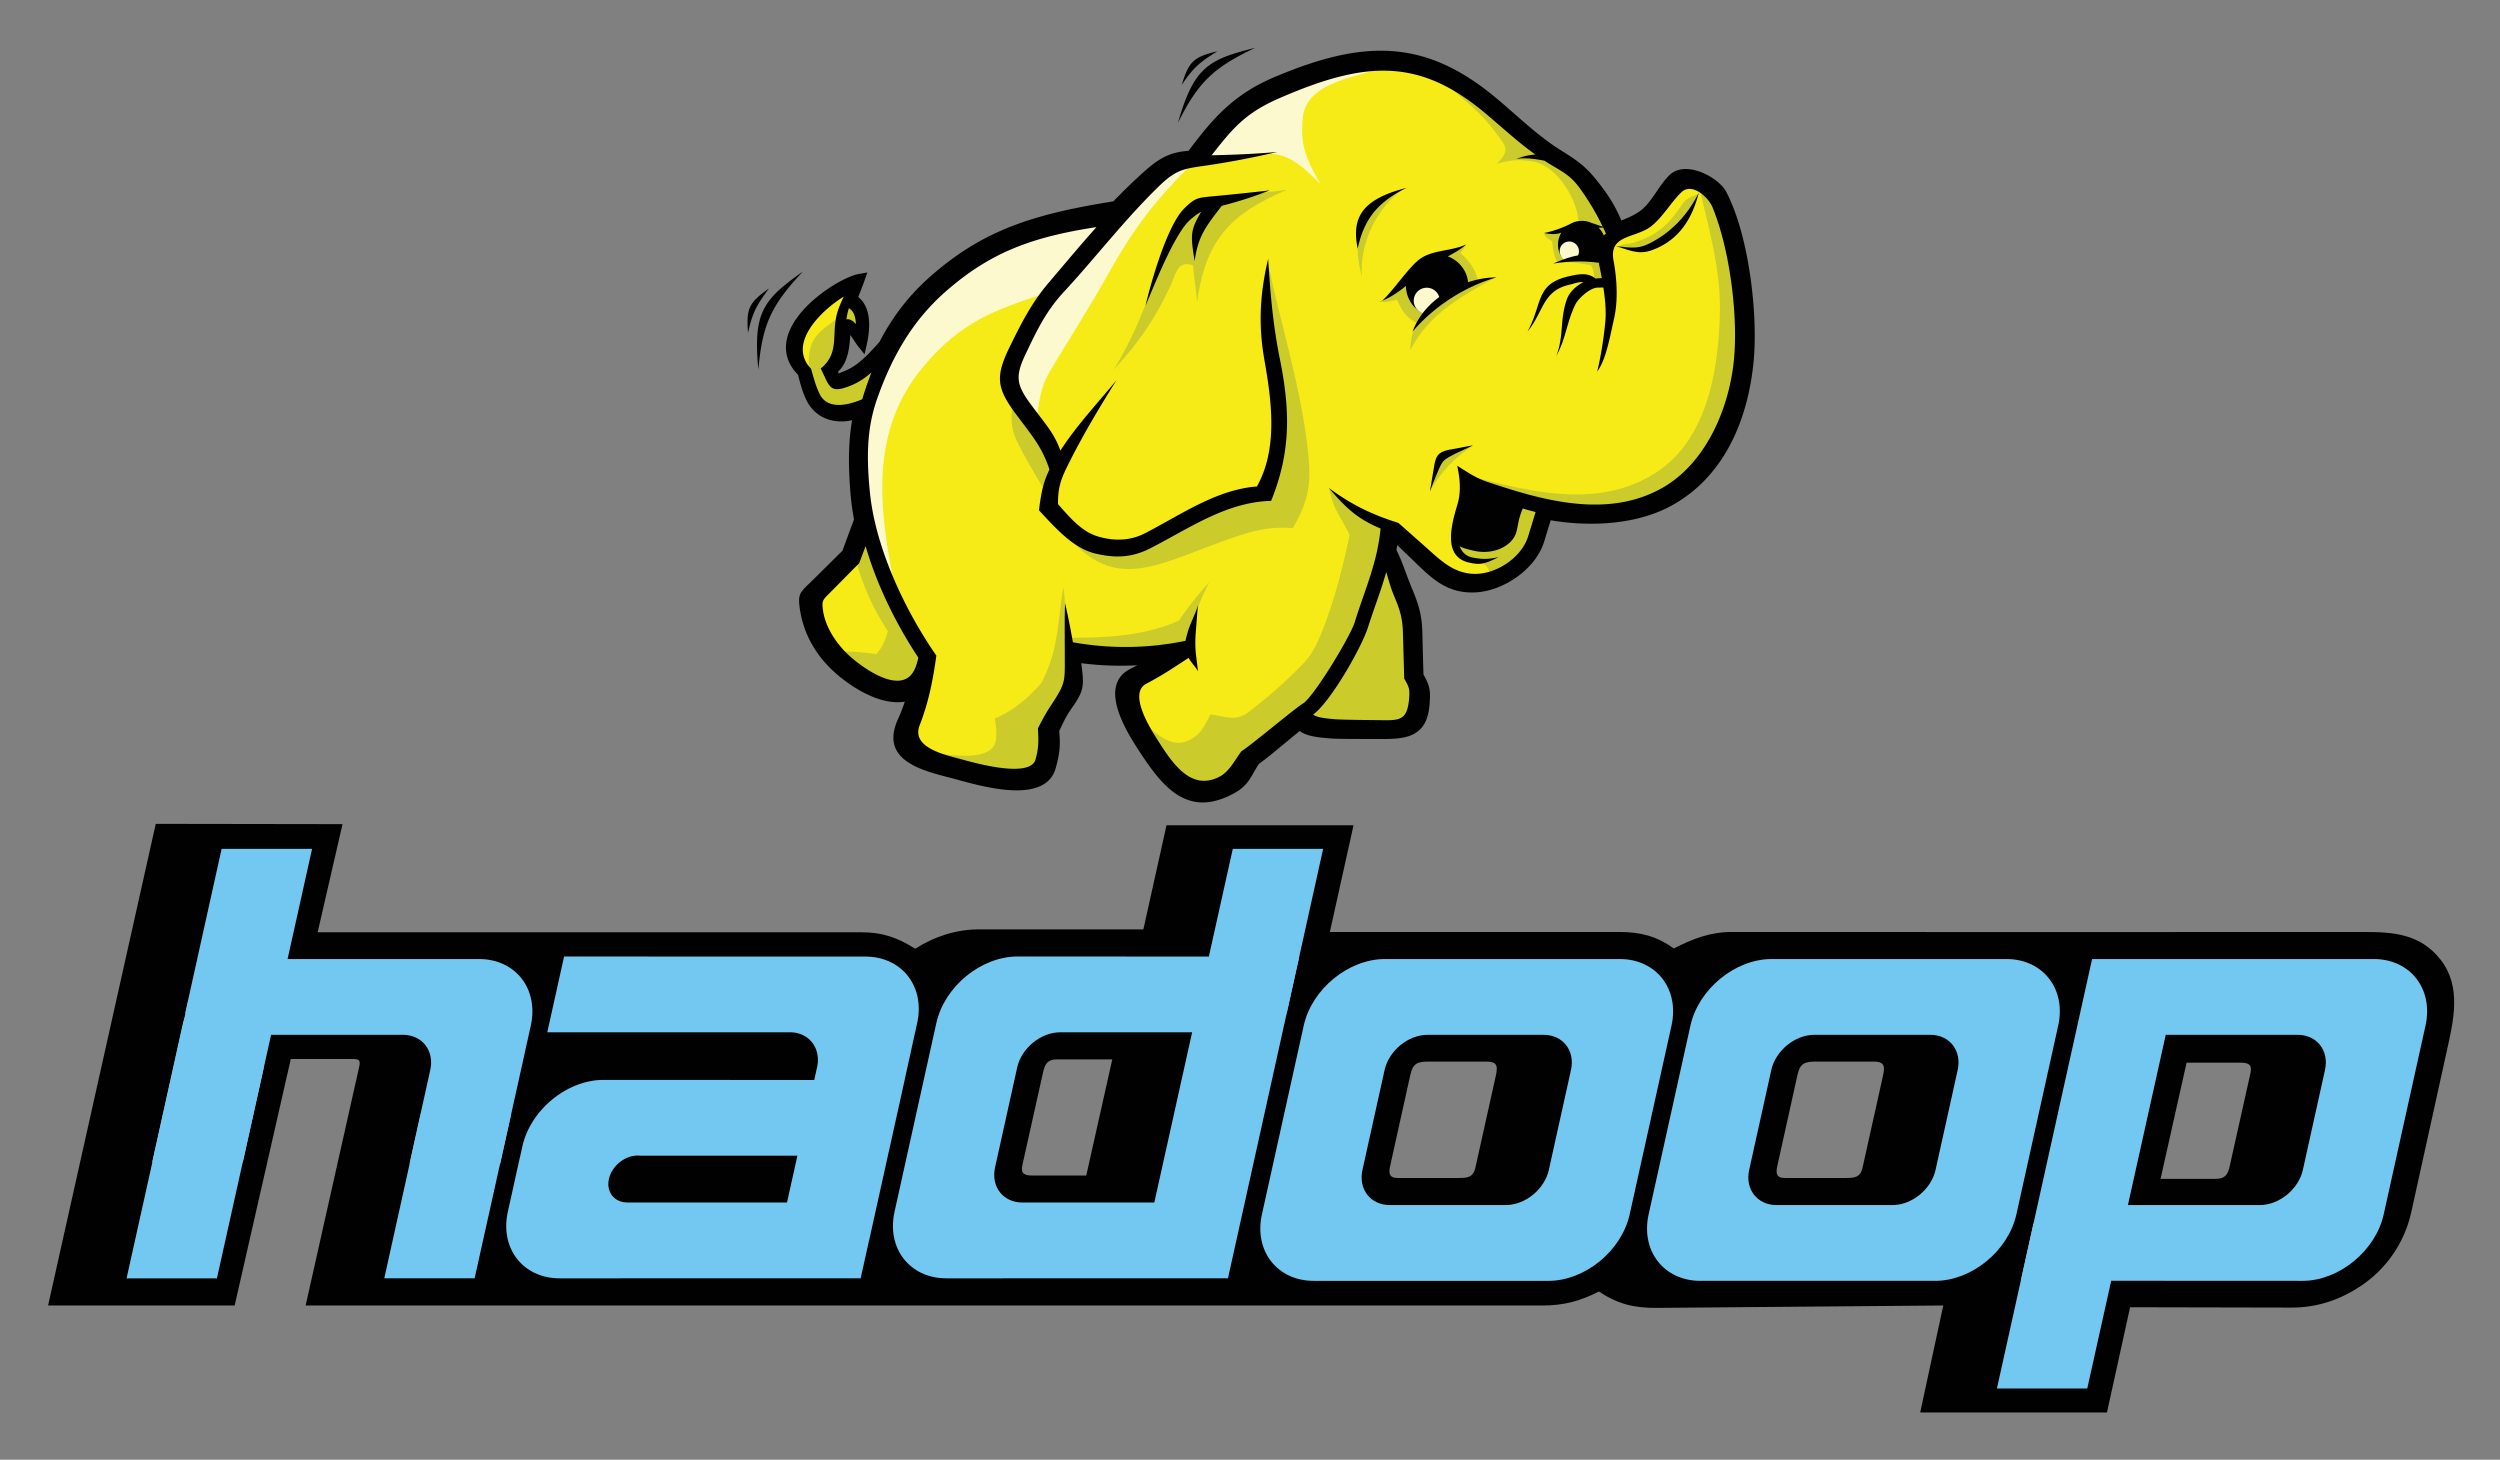 <svg xmlns="http://www.w3.org/2000/svg" role="img" viewBox="5.37 1.37 552.76 322.76"><rect x="5.37" y="1.37" width="552.76" height="322.76" fill="#808080" stroke="none"/><title>Hadoop logo</title><g fill="none" fill-rule="evenodd"><g><g><path fill="#010101" d="M483.079 262.017h12.174c2.137 0 2.713-.974 3.136-2.888l4.573-20.511c.434-1.964-.56-2.285-2.28-2.285h-11.849l-5.754 25.684zm-76.339-25.921h13.003c2.503 0 2.367 1.312 1.916 3.339l-4.469 20.091c-.518 2.339-1.976 2.298-3.986 2.298h-13.232c-1.944 0-1.962-1.149-1.617-2.721 1.485-6.696 2.969-13.391 4.451-20.087.549-2.479 1.526-2.92 3.934-2.92zm-85.603 0h13.004c2.503 0 2.365 1.312 1.915 3.339-1.489 6.696-2.979 13.393-4.467 20.091-.52 2.339-1.976 2.298-3.986 2.298H314.37c-1.944 0-1.96-1.149-1.616-2.721 1.485-6.696 2.969-13.391 4.45-20.087.549-2.479 1.526-2.92 3.933-2.92zm-69.838-.496h-12.174c-2.135 0-2.711.974-3.136 2.889l-4.573 20.509c-.434 1.966.56 2.286 2.28 2.286h11.849c1.919-8.561 3.837-17.122 5.754-25.684zm178.634 78.075h41.295l5.114-23.269c11.785 0 23.952.076 35.738.076 5.754 0 10.849-1.787 15.375-4.845 5.463-3.691 9.542-9.347 11.074-16.327 2.591-11.805 5.198-23.607 7.804-35.409 1.487-6.738 3.419-14.346-1.411-20.431-4.443-5.6-10.341-6.035-16.816-6.035-46.624.051-93.249-.001-139.873-.001-4.706 0-8.648 1.522-12.763 3.643-3.858-2.729-7.341-3.643-12.073-3.643h-63.995c1.746-7.863 3.494-15.725 5.241-23.588h-41.358l-5.114 23.012h-36.374c-5.024 0-9.85 1.577-14.062 4.284-4.084-2.541-7.234-3.644-12.073-3.644H75.604l5.498-23.908-41.295-.063L16 290.008l41.255.011 12.41-54.495h13.96c1.662 0 1.334.947 1.056 2.197l-11.737 52.298 273.506.001c4.641 0 8.272-.959 12.449-3.091 4.117 2.751 7.754 3.665 12.784 3.621l63.348-.532-5.098 23.657z"/><path fill="#1F1A18" d="M321.017 230.167h25.645c4.285 0 7.013 3.505 6.064 7.786l-4.891 22.08c-.949 4.281-5.23 7.786-9.514 7.786h-25.645c-4.283 0-7.012-3.504-6.064-7.786l4.892-22.08c.949-4.282 5.229-7.786 9.513-7.786zm-9.402-16.748h51.869c8.094 0 13.249 6.623 11.456 14.716l-9.242 41.715c-1.792 8.094-9.882 14.717-17.976 14.717h-51.868c-8.094 0-13.249-6.623-11.456-14.717l9.24-41.715c1.795-8.094 9.883-14.716 17.977-14.716zm94.903 16.748h25.646c4.284 0 7.011 3.505 6.063 7.786l-4.891 22.08c-.949 4.281-5.23 7.786-9.513 7.786h-25.646c-4.283 0-7.013-3.504-6.063-7.786l4.891-22.08c.949-4.282 5.229-7.786 9.513-7.786zm-9.402-16.748h51.869c8.095 0 13.249 6.623 11.456 14.716L451.2 269.85c-1.793 8.094-9.883 14.717-17.977 14.717h-51.868c-8.094 0-13.249-6.623-11.456-14.717l9.24-41.715c1.795-8.094 9.883-14.716 17.977-14.716zm87.105 16.748h29.158c4.284 0 7.011 3.505 6.063 7.786l-4.891 22.08c-.949 4.28-5.232 7.786-9.513 7.786h-29.184l8.367-37.652zm-16.274-16.748h62.252c8.094 0 13.248 6.625 11.456 14.716l-9.24 41.715c-1.793 8.091-9.886 14.72-17.977 14.717l-62.252-.031 15.761-71.117z"/><path fill="#1F1A18" d="M446.903 308.372l8.066-36.399h19.986l-8.089 36.399M260.598 267.26H231.44c-4.284 0-7.012-3.506-6.063-7.786l4.891-22.081c.949-4.28 5.232-7.786 9.513-7.786h29.184l-8.367 37.653zm16.274 16.747H214.62c-8.094 0-13.249-6.625-11.456-14.718l9.241-41.713c1.793-8.092 9.886-14.721 17.977-14.717l62.252.029-15.762 71.119z"/><path fill="#1F1A18" d="M297.915 189.055l-8.067 36.398h-19.984l8.089-36.398M63.686 213.419h47.582c8.094 0 13.249 6.622 11.457 14.716l-6.756 30.495h-20.04l4.581-20.678c.948-4.283-1.781-7.786-6.064-7.786h-29.48c-4.281 0-.444 3.505-1.391 7.786l-4.521 20.401h-20.04l6.695-30.219c1.794-8.093 9.882-14.715 17.977-14.715"/><path fill="#1F1A18" d="M33.363 284.007l13.678-61.566h19.985l-13.7 61.566"/><path fill="#1F1A18" d="M46.312 225.453l8.067-36.398h19.985l-8.089 36.398m24.066 58.554l8.066-36.399h19.985l-8.088 36.399m33.633-16.747h35.447l2.305-10.371h-34.84a5.123 5.123 0 0 0-.517-.027c-2.854 0-5.703 2.335-6.333 5.189-.623 2.82 1.147 5.133 3.943 5.187l-.005.022zm51.721 16.747H129.12c-8.093 0-13.249-6.624-11.457-14.718l2.681-12.103h.013l.515-2.328c1.792-8.092 9.885-14.721 17.976-14.716l46.557.021.687-3.091c.731-4.034-1.812-7.303-5.811-7.467h-53.894l3.71-16.74 66.883.019c7.927.156 12.94 6.714 11.169 14.712l-1.259 5.681h.011l-1.528 6.894h.015l-7.848 35.413h-.015l-1.867 8.423z"/><path fill="#72C8F1" d="M321.017 230.167h25.645c4.285 0 7.013 3.505 6.064 7.786l-4.891 22.08c-.949 4.281-5.23 7.786-9.514 7.786h-25.645c-4.283 0-7.012-3.504-6.064-7.786l4.892-22.08c.949-4.282 5.229-7.786 9.513-7.786zm-9.402-16.748h51.869c8.094 0 13.249 6.623 11.456 14.716l-9.242 41.715c-1.792 8.094-9.882 14.717-17.976 14.717h-51.868c-8.094 0-13.249-6.623-11.456-14.717l9.24-41.715c1.795-8.094 9.883-14.716 17.977-14.716zm94.903 16.748h25.646c4.284 0 7.011 3.505 6.063 7.786l-4.891 22.08c-.949 4.281-5.23 7.786-9.513 7.786h-25.646c-4.283 0-7.013-3.504-6.063-7.786l4.891-22.08c.949-4.282 5.229-7.786 9.513-7.786zm-9.402-16.748h51.869c8.095 0 13.249 6.623 11.456 14.716L451.2 269.85c-1.793 8.094-9.883 14.717-17.977 14.717h-51.868c-8.094 0-13.249-6.623-11.456-14.717l9.24-41.715c1.795-8.094 9.883-14.716 17.977-14.716zm87.105 16.748h29.158c4.284 0 7.011 3.505 6.063 7.786l-4.891 22.08c-.949 4.28-5.232 7.786-9.513 7.786h-29.184l8.367-37.652zm-16.274-16.748h62.252c8.094 0 13.248 6.625 11.456 14.716l-9.24 41.715c-1.793 8.091-9.886 14.72-17.977 14.717l-62.252-.031 15.761-71.117z"/><path fill="#72C8F1" d="M446.903 308.372l8.066-36.399h19.986l-8.089 36.399M260.598 267.26H231.44c-4.284 0-7.012-3.506-6.063-7.786l4.891-22.081c.949-4.28 5.232-7.786 9.513-7.786h29.184l-8.367 37.653zm16.274 16.747H214.62c-8.094 0-13.249-6.625-11.456-14.718l9.241-41.713c1.793-8.092 9.886-14.721 17.977-14.717l62.252.029-15.762 71.119z"/><path fill="#72C8F1" d="M297.915 189.055l-8.067 36.398h-19.984l8.089-36.398M63.686 213.419h47.582c8.094 0 13.249 6.622 11.457 14.716l-6.756 30.495h-20.04l4.581-20.678c.948-4.283-1.781-7.786-6.064-7.786h-29.48c-4.281 0-.444 3.505-1.391 7.786l-4.521 20.401h-20.04l6.695-30.219c1.794-8.093 9.882-14.715 17.977-14.715"/><path fill="#72C8F1" d="M33.363 284.007l13.678-61.566h19.985l-13.7 61.566"/><path fill="#72C8F1" d="M46.312 225.453l8.067-36.398h19.985l-8.089 36.398m24.066 58.554l8.066-36.399h19.985l-8.088 36.399m33.633-16.747h35.447l2.305-10.371h-34.84a5.123 5.123 0 0 0-.517-.027c-2.854 0-5.703 2.335-6.333 5.189-.623 2.82 1.147 5.133 3.943 5.187l-.005.022zm51.721 16.747H129.12c-8.093 0-13.249-6.624-11.457-14.718l2.681-12.103h.013l.515-2.328c1.792-8.092 9.885-14.721 17.976-14.716l46.557.021.687-3.091c.731-4.034-1.812-7.303-5.811-7.467h-53.894l3.71-16.74 66.883.019c7.927.156 12.94 6.714 11.169 14.712l-1.259 5.681h.011l-1.528 6.894h.015l-7.848 35.413h-.015l-1.867 8.423z"/></g><g><path fill="#010101" d="M195.353 116.289c-.913 2.484-1.827 4.968-2.739 7.453-2.26 2.237-4.519 4.478-6.78 6.714-2.471 2.448-3.002 2.432-2.422 5.895.682 4.068 2.638 8.261 6.239 11.871 3.786 3.796 11.736 9.167 17.456 6.635a40.17 40.17 0 0 1-2.136 5.908c-3.836 8.411 5.512 10.058 12.054 11.828 5.437 1.469 18.78 5.388 20.706-1.758.866-3.215 1-4.944.692-8.013 1.692-3.776 2.232-4.378 3.633-6.456 1.921-2.851 1.784-3.935 1.363-7.473a84.515 84.515 0 0 0-.294-2.205c6.474.973 12.7.963 19.044.174-1.927 1.122-3.858 2.105-6.407 3.415-6.047 3.11-.349 12.281 2.258 16.297 5.47 8.429 10.374 14.228 19.615 9.228 3.104-1.679 3.344-3.469 5.281-6.363 1.07-.587 6.585-5.276 9.865-7.927 1.243 1.492 3.622 1.767 7.23 2.028 1.816.131 8.937.087 10.824.098 5.662.036 9.061-.551 9.503-6.723.21-2.926.084-3.549-1.355-6.106l-.259-9.685c-.098-3.636-.793-5.866-2.219-9.264-1.298-3.084-2.024-5.717-3.54-8.709.208-1.173.373-2.384.485-3.648l5.775 5.564c3.67 3.534 6.702 6.422 12.298 6.158 5.827-.276 12.498-4.866 14.207-10.481.569-1.874 1.137-3.749 1.707-5.622 8.787 1.66 19.058 1.28 26.709-2.803 11.254-6.005 16.519-18.08 17.813-30.853 1.047-10.333-.968-27.709-5.895-37.136-1.448-2.773-7.99-6.28-10.857-3.375-2.16 2.19-3.644 5.526-5.976 7.519-1.807 1.544-4.045 2.308-6.006 3.116-1.518-4.099-3.7-7.284-6.371-10.467-2.125-2.53-4.127-3.791-6.928-5.545-5.536-3.467-9.833-7.844-14.87-11.996-15.244-12.568-28.334-12.183-47.327-4.189-9.061 3.814-13.432 8.991-18.989 16.425-3.359.175-5.666.825-9.217 3.958a122.26 122.26 0 0 0-7.421 7.157c-17.754 2.83-28.78 6.213-40.445 16.554-4.746 4.209-8.198 8.872-10.889 14.114-2.498 2.761-4.983 5.591-8.282 6.862-2.323.893-2.28.891-3.098-1.293 2.762-2.076 2.718-5.982 2.973-9.518 1.743.083 2.395 2.037 3.58 3.532.699-3.126 1.104-7.982-2.186-9.686.535-1.43 1.141-2.872 1.695-4.449-4.854.843-21.494 12.058-12.615 20.612.585 2.375 1.045 4.011 1.817 5.617 2.031 4.224 6.599 4.948 10.579 3.397-1.091 5.001-1.312 10.443-.656 18.081.158 1.831.423 3.679.778 5.533"/><path fill="#010101" fill-rule="nonzero" d="M196.456 116.077l-.048.598-1.054-.386 1.102-.212zm-.459-2.745c.126.895.28 1.812.459 2.745l-2.205.422a57.53 57.53 0 0 1-.477-2.868l2.223-.299zm-.297-2.668c.083.966.182 1.855.296 2.669l-2.223.298a52.829 52.829 0 0 1-.323-2.782l2.25-.185zm-.328-9.899c-.106 2.879.002 6.106.328 9.898l-2.249.185c-.33-3.846-.44-7.16-.328-10.161l2.249.078zm.957-7.853c-.53 2.43-.849 4.977-.957 7.853l-2.249-.078c.112-3.005.449-5.68 1.009-8.25l2.197.475zm-1.507-1.282l1.953-.762-.446 2.044-1.098-.237-.409-1.045zm-5.593.346c1.721.552 3.723.383 5.593-.346l.818 2.09c-2.339.912-4.875 1.112-7.096.399l.685-2.143zm-3.563-3.181c.808 1.683 2.088 2.707 3.563 3.181l-.685 2.143c-2.039-.655-3.802-2.059-4.907-4.358l2.029-.966zm-.922-2.37c.267.849.557 1.612.922 2.371l-2.029.966a19.426 19.426 0 0 1-1.036-2.669l2.143-.668zm-.82-3.032c.285 1.161.542 2.143.82 3.031l-2.143.668c-.29-.925-.557-1.95-.855-3.163l2.178-.536zm-.312-.544l.312.545-1.09.268.778-.813zm-2.137-3.698c.215 1.24.881 2.488 2.137 3.698l-1.556 1.626c-1.626-1.568-2.5-3.241-2.795-4.945l2.214-.379zm.702-4.148c-.645 1.375-.939 2.782-.702 4.148l-2.214.378c-.321-1.851.05-3.699.878-5.466l2.038.94zm3.007-4.165c-1.262 1.31-2.331 2.724-3.007 4.165l-2.038-.94c.796-1.699 2.009-3.316 3.419-4.78l1.626 1.555zm10.455-6.682c-2.178.378-6.973 3.069-10.455 6.682l-1.626-1.555c3.798-3.942 9.192-6.906 11.702-7.342l.379 2.215zm-.378-2.215l1.886-.327-.634 1.804-1.063-.369-.189-1.108zm-1.904 3.471c.331-.846.671-1.713 1.03-2.733l2.126.738c-.32.91-.698 1.874-1.065 2.812l-2.091-.817zm-.657 1.695c.166-.444.408-1.061.657-1.695l2.09.817c-.194.496-.39.995-.638 1.66l-2.109-.782zm.541 1.392l-.889-.46.348-.932 1.055.391-.514 1.001zm1.862 2.695c-.262-1.159-.821-2.156-1.862-2.695l1.027-2.003c1.721.891 2.623 2.436 3.022 4.206l-2.187.492zm-.26 5.749c.38-1.699.671-3.925.26-5.748l2.187-.493c.503 2.227.18 4.796-.251 6.724l-2.196-.483zm2.196.483l-.514 2.301-1.462-1.845.878-.699 1.098.243zm-1.013-2.09c.254.394.516.799.793 1.15l-1.757 1.397c-.349-.441-.641-.894-.926-1.334l1.89-1.213zm-3.612-2.808c1.855.088 2.7 1.397 3.612 2.809l-1.889 1.213c-.583-.902-1.123-1.74-1.828-1.773l.105-2.249zm-1.177 1.045l.08-1.097 1.098.052-.053 1.124-1.125-.079zm-.071 1.072c.025-.39.049-.777.071-1.072l2.249.158c-.03.407-.051.732-.071 1.056l-2.249-.142zm-2.45 7.624c2.067-1.553 2.263-4.645 2.45-7.624l2.249.142c-.22 3.482-.449 7.099-3.356 9.283l-1.343-1.801zm-.383 1.291l-.294-.783.676-.508.672.901-1.054.39zm1.6 2.443c-.843-.357-1.078-1.05-1.599-2.443l2.108-.782c.296.791.291 1.126.37 1.159l-.879 2.066zm.004.004l-.004-.005.44-1.033-.436 1.038zm2.948-.494c-1.443.554-2.148.832-2.947.494l.87-2.074c.037.016.399-.182 1.278-.521l.799 2.101zm.004 0h-.004l-.399-1.05.403 1.05zm4.789-3.083c-1.435 1.292-2.991 2.39-4.789 3.083l-.808-2.101c1.5-.577 2.838-1.53 4.094-2.661l1.503 1.679zm3.924-4.078c-1.279 1.413-2.555 2.846-3.924 4.078l-1.503-1.679c1.322-1.19 2.538-2.555 3.757-3.902l1.67 1.503zm.167-.241l-.167.241-.835-.751 1.002.51zm4.564-7.274a48.035 48.035 0 0 0-4.564 7.274l-2.003-1.019a50.346 50.346 0 0 1 4.784-7.616l1.783 1.361zm6.066-6.507a45.83 45.83 0 0 0-6.066 6.507l-1.784-1.362a48.097 48.097 0 0 1 6.364-6.832l1.486 1.687zm17.6-10.887c-6.308 2.444-11.875 5.811-17.6 10.887l-1.486-1.687c5.939-5.265 11.72-8.761 18.278-11.301l.808 2.101zm22.277-5.403c-8.791 1.401-15.914 2.938-22.277 5.403l-.808-2.1c6.505-2.52 13.772-4.089 22.734-5.517l.351 2.214zm.637-.329l-.637.329-.175-1.107.812.778zm3.579-3.601a130.649 130.649 0 0 0-3.579 3.601l-1.625-1.556a137.169 137.169 0 0 1 3.648-3.671l1.556 1.626zm.004-.004l-.004.005-.778-.813.782.808zm3.769-3.487a113.085 113.085 0 0 0-3.769 3.487l-1.564-1.617a113.903 113.903 0 0 1 3.848-3.557l1.485 1.687zm4.355-2.886c-1.322.528-2.685 1.413-4.355 2.886l-1.485-1.687c1.879-1.658 3.447-2.668 5.005-3.291l.835 2.092zm4.175-.791c-1.564.081-2.874.271-4.176.791l-.834-2.091c1.576-.63 3.101-.856 4.896-.949l.114 2.249zm.844-.452l-.317.425-.526.027-.057-1.124.9.672zm8.04-9.417c-2.847 2.633-5.295 5.743-8.04 9.416l-1.801-1.345c2.812-3.762 5.33-6.957 8.321-9.724l1.52 1.653zm10.484-6.644c-4.401 1.851-7.657 4.031-10.484 6.644l-1.52-1.652c3.014-2.786 6.474-5.104 11.134-7.065l.87 2.073zm24.563-5.529c-7.36-.463-15.225 1.598-24.563 5.529l-.87-2.073c9.654-4.064 17.831-6.192 25.575-5.705l-.142 2.249zm21.612 9.552c-7.426-6.124-14.305-9.091-21.612-9.551l.142-2.249c7.797.491 15.087 3.616 22.903 10.061l-1.433 1.739zm4.428 3.799c-1.412-1.237-2.836-2.488-4.428-3.8l1.433-1.74c1.474 1.215 2.98 2.535 4.472 3.844l-1.477 1.696zm10.561 8.28c-3.921-2.456-7.208-5.339-10.561-8.28l1.476-1.695c3.282 2.879 6.5 5.702 10.279 8.069l-1.194 1.906zm3.634 2.421c-1.05-.8-2.242-1.55-3.634-2.421l1.194-1.906c1.41.882 2.62 1.642 3.802 2.544l-1.362 1.783zm3.03 2.891a18.4 18.4 0 0 0-3.03-2.891l1.362-1.784c1.179.898 2.27 1.9 3.391 3.234l-1.723 1.441zm3.526 4.768c-1.044-1.667-2.227-3.219-3.526-4.768l1.722-1.441c1.371 1.634 2.616 3.268 3.71 5.013l-1.906 1.196zm2.652 5.366a28.953 28.953 0 0 0-2.652-5.366l1.906-1.195a31.186 31.186 0 0 1 2.855 5.788l-2.109.773zm1.481.654l-1.074.442-.407-1.097 1.054-.387.427 1.042zm.827-.334c-.318.127-.63.253-.828.334l-.852-2.082c.349-.144.598-.244.846-.343l.834 2.091zm5.482-2.966c-1.694 1.448-3.657 2.235-5.481 2.967l-.834-2.091c1.658-.665 3.444-1.381 4.857-2.589l1.458 1.713zm3.515-4.297c-1.064 1.554-2.132 3.115-3.516 4.297l-1.459-1.714c1.17-.999 2.148-2.427 3.121-3.849l1.854 1.266zm2.536-3.292c-.92.932-1.727 2.111-2.536 3.292l-1.854-1.266c.874-1.277 1.746-2.55 2.781-3.599l1.609 1.573zm.573-.424a2.282 2.282 0 0 0-.573.424l-1.608-1.573c.344-.349.729-.63 1.144-.846l1.037 1.995zm3.754.086c-1.377-.474-2.763-.604-3.754-.086l-1.037-1.995c1.598-.835 3.611-.701 5.52-.045l-.729 2.126zm3.88 2.363c-.964-.951-2.397-1.852-3.88-2.363l.729-2.126c1.802.62 3.546 1.719 4.724 2.88l-1.573 1.609zm.849 1.082c-.177-.339-.471-.709-.849-1.082l1.573-1.608c.542.536.981 1.099 1.27 1.653l-1.994 1.037zm4.891 16.66c-.995-6.271-2.632-12.337-4.891-16.66l1.994-1.037c2.371 4.537 4.08 10.847 5.111 17.346l-2.214.351zm.885 19.852c.545-5.39.244-12.742-.885-19.852l2.214-.351c1.158 7.291 1.465 14.852.902 20.414l-2.231-.211zm-5.572 18.476c3.142-5.441 4.902-11.862 5.572-18.476l2.231.211c-.703 6.934-2.551 13.672-5.852 19.391l-1.951-1.126zm0 .005v-.005l.975.563-.975-.558zm-11.652 11.485c5.084-2.713 8.903-6.722 11.652-11.485l1.951 1.116c-2.955 5.118-7.066 9.429-12.549 12.355l-1.054-1.986zm-11.697 3.354c4.187-.439 8.225-1.502 11.697-3.354l1.054 1.986c-3.73 1.989-8.054 3.129-12.531 3.6l-.22-2.232zm-14.279-.662c4.554.86 9.513 1.161 14.279.662l.22 2.232c-4.983.522-10.161.209-14.911-.688l.412-2.206zm-1.283.777l.293-.964.99.188-.206 1.103-1.077-.327zm-.918 3.024l.918-3.025 2.153.651-.919 3.023-2.152-.649zm-.789 2.599l.789-2.599 2.152.65-.789 2.599-2.152-.65zm-4.996 6.55c2.356-1.737 4.234-4.043 4.997-6.55l2.152.65c-.911 2.996-3.094 5.704-5.813 7.711l-1.336-1.811zm-8.187 3.131c2.749-.13 5.718-1.31 8.186-3.13l1.336 1.81c-2.811 2.074-6.225 3.418-9.416 3.569l-.106-2.249zm-6.247-1.501c1.738 1.027 3.699 1.621 6.247 1.5l.106 2.248c-3.048.145-5.402-.572-7.495-1.807l1.142-1.941zm-5.22-4.345c1.784 1.718 3.412 3.278 5.22 4.345l-1.142 1.942c-2.024-1.194-3.747-2.845-5.633-4.661l1.555-1.626zm-2.47-2.381l2.471 2.381-1.555 1.626-2.471-2.381 1.555-1.626zm-3.305-3.184l3.304 3.184-1.556 1.626-3.304-3.184 1.556-1.626zm-1.902.721l.209-2.351 1.693 1.63-.778.814-1.124-.093zm-.193 1.811c.063-.48.129-1.079.194-1.81l2.249.185a44.337 44.337 0 0 1-.219 1.906l-2.224-.281zm-.274 1.736c.111-.627.203-1.208.274-1.736l2.223.28a43.61 43.61 0 0 1-.283 1.843l-2.214-.387zm.101.698l-.101-.699 1.107.194-1.006.505zm2.181 5.223c-.643-1.734-1.267-3.415-2.181-5.223l2.012-1.01c.96 1.897 1.609 3.646 2.278 5.45l-2.109.783zm2.109-.782v.005l-1.055.386 1.055-.391zm-.782 4.199a84.032 84.032 0 0 1-1.327-3.421l2.109-.773a78.405 78.405 0 0 0 1.291 3.324l-2.073.87zm1.556 4.38c-.346-1.363-.86-2.725-1.556-4.381l2.073-.87c.731 1.742 1.278 3.195 1.661 4.706l-2.178.545zm.576 4.475c-.047-1.733-.234-3.123-.577-4.475l2.179-.545c.386 1.52.595 3.065.647 4.968l-2.249.052zm.129 4.842l-.129-4.843 2.248-.052c.042 1.612.087 3.228.13 4.841l-2.249.054zm.13 4.842l-.13-4.841 2.249-.054c.042 1.614.086 3.229.13 4.843l-2.249.052zm.141.523l-.141-.523 1.125-.025-.984.548zm1.182 2.607c-.153-.697-.514-1.42-1.182-2.607l1.968-1.098c.77 1.369 1.194 2.238 1.41 3.223l-2.196.482zm.033 2.872c.097-1.362.12-2.174-.033-2.871l2.196-.483c.217.985.197 1.949.086 3.512l-2.249-.158zm-2.224 4.788c1.27-.72 2.034-2.138 2.224-4.789l2.249.158c-.253 3.519-1.411 5.482-3.366 6.59l-1.107-1.959zm-6.151.889c2.655.016 4.761-.101 6.151-.888l1.107 1.959c-1.834 1.039-4.261 1.197-7.267 1.179l.009-2.25zm-2.104-.002c.904 0 1.655 0 2.104.002l-.009 2.25c-.448-.003-1.196-.003-2.095-.003v-2.249zm-8.645-.097c1.382.1 5.795.098 8.645.097v2.248c-2.912.002-7.42.005-8.803-.097l.158-2.248zm-4.323-.521c1.107.265 2.561.395 4.323.522l-.158 2.249c-1.846-.133-3.388-.273-4.683-.583l.518-2.188zm-2.121-1.102c.448.538 1.158.87 2.121 1.101l-.518 2.187c-1.438-.343-2.541-.895-3.335-1.848l1.732-1.44zm-1.572-.157l.861-.696.711.854-.866.72-.706-.878zm-3.509 2.884c1.404-1.159 2.79-2.304 3.509-2.885l1.414 1.757a388.985 388.985 0 0 0-3.49 2.859l-1.433-1.731zm-6.189 4.932c.656-.361 3.461-2.678 6.189-4.932l1.433 1.731c-2.821 2.332-5.723 4.728-6.541 5.178l-1.081-1.977zm-.391.365l.391-.365.54.988-.931-.623zm-1.326 2.171c.358-.626.751-1.313 1.325-2.171l1.863 1.247c-.461.687-.862 1.39-1.229 2.031l-1.959-1.107zm-3.556 3.822c1.989-1.077 2.657-2.246 3.556-3.822l1.959 1.107c-1.086 1.904-1.893 3.315-4.452 4.701l-1.063-1.986zm-10.105.458c2.718 1.666 5.896 1.819 10.106-.457l1.063 1.986c-5.03 2.722-8.925 2.477-12.337.386l1.168-1.915zm-8.038-9.304c2.656 4.093 5.161 7.541 8.037 9.304l-1.168 1.915c-3.253-1.994-5.937-5.662-8.75-9.997l1.881-1.222zm-4.242-8.212c.952 3.049 2.973 6.257 4.243 8.212l-1.88 1.222c-1.337-2.061-3.47-5.448-4.506-8.766l2.143-.668zm1.558-6.471c-2.376 1.22-2.397 3.785-1.558 6.471l-2.143.668c-1.15-3.679-.996-7.255 2.675-9.143l1.026 2.004zm.516-.265l-.516.265-1.027-2.004.516-.265 1.027 2.004zm5.939-3.177c-1.816 1.058-3.627 1.989-5.939 3.177l-1.028-2.004c2.282-1.171 4.069-2.091 5.842-3.123l1.125 1.95zm-.694-2.092l.694 2.092-.562-.976-.132-1.116zm-9.338.565a71.964 71.964 0 0 0 9.337-.565l.264 2.232a74.324 74.324 0 0 1-9.61.583l.009-2.25zm-9.408-.735c3.181.478 6.303.715 9.408.735l-.009 2.25a68.391 68.391 0 0 1-9.733-.761l.334-2.224zm-1.278 1.274l-.22-1.5 1.498.226-.167 1.112-1.111.162zm.158 1.109c-.025-.191-.081-.575-.159-1.109l2.223-.325c.034.238.087.612.159 1.152l-2.223.282zm.132 1.062c-.055-.46-.101-.825-.132-1.062l2.223-.282c.067.505.113.863.14 1.089l-2.231.255zm.202 3.712c.132-.924-.002-2.026-.201-3.712l2.231-.255c.22 1.851.367 3.061.193 4.275l-2.223-.308zm-1.38 3.005c.858-1.274 1.253-2.125 1.38-3.005l2.223.309c-.181 1.259-.679 2.377-1.741 3.952l-1.862-1.256zm-.492.725c.112-.164.209-.304.492-.724l1.862 1.255c-.071.107-.305.45-.5.736l-1.854-1.267zm-3.238 5.903c1.513-3.378 2.137-4.29 3.238-5.903l1.854 1.266c-1.018 1.49-1.595 2.335-3.035 5.55l-2.057-.913zm-.088.562l.088-.562 1.028.456-1.116.106zm.086 3.755c.099-1.173.059-2.311-.086-3.755l2.231-.212c.163 1.626.21 2.888.104 4.15l-2.249-.183zm-.747 3.866c.411-1.523.648-2.7.747-3.867l2.249.183c-.107 1.268-.371 2.564-.826 4.256l-2.17-.572zm-7.88 3.272c3.756.237 7.105-.395 7.88-3.272l2.17.572c-1.15 4.268-5.437 5.249-10.191 4.948l.141-2.248zm-11.456-2.312c2.675.723 7.299 2.049 11.455 2.312l-.141 2.248c-4.355-.276-9.124-1.645-11.885-2.391l.571-2.169zm-1.561-.411c.586.152 1.154.301 1.562.411l-.571 2.17c-.6-.163-1.077-.288-1.553-.41l.562-2.171zm-6.577-2.098c1.973.898 4.359 1.52 6.577 2.098l-.562 2.171c-2.33-.608-4.837-1.261-6.946-2.222l.931-2.047zm-3.178-7.768c-1.9 4.166.092 6.36 3.177 7.768l-.931 2.047c-4.223-1.926-6.936-4.951-4.293-10.746l2.047.931zm1.206-2.959a39.816 39.816 0 0 1-1.206 2.959l-2.047-.931c.418-.918.796-1.855 1.136-2.792l2.117.764zm.991-3.116a42.768 42.768 0 0 1-.991 3.116l-2.117-.764c.36-.997.672-1.986.938-2.949l2.17.597zm-1.537-1.327l2.17-.96-.633 2.287-1.085-.3-.452-1.027zm-7.12-.333c2.48.943 5.008 1.267 7.12.332l.904 2.056c-2.724 1.206-5.831.846-8.815-.288l.791-2.1zm-9.088-6.064c2.098 2.104 5.524 4.71 9.089 6.064l-.791 2.101c-3.896-1.481-7.617-4.308-9.889-6.584l1.591-1.581zm-3.891-5.263a21.8 21.8 0 0 0 3.89 5.263l-1.591 1.581c-1.82-1.825-3.238-3.785-4.295-5.798l1.996-1.046zm-2.037-6.003a20.016 20.016 0 0 0 2.037 6.003l-1.995 1.046a22.264 22.264 0 0 1-2.256-6.68l2.214-.369zm1.309-4.134c-1.439 1.384-1.723 1.658-1.309 4.133l-2.214.37c-.611-3.646-.185-4.057 1.968-6.129l1.555 1.626zm.797-.78c-.486.48-.65.639-.796.781l-1.555-1.626c.324-.313.682-.657.77-.745l1.581 1.59zm3.187-3.156l-3.187 3.156-1.581-1.59 3.187-3.156 1.581 1.59zm3.593-3.56l-3.593 3.56-1.581-1.59 3.593-3.56 1.581 1.59zm.264-.408l-.264.408-.791-.794 1.055.386zm1.638-4.457l-1.638 4.457-2.109-.772 1.638-4.458 2.109.773zm1.101-2.996l-1.101 2.997-2.109-.773 1.101-2.997 2.109.773z"/><path fill="#F6EB16" d="M252.718 48.724l-14.807 2.406-13.51 5.923-11.475 7.218-10.919 13.325-6.169 6.534-5.965 2.198-1.578-3.856 2.759-3.981.619-5.615 1.848.074 2.019 1.842-.545-5.72-2.238-1.502.069-2.18-5.302 3-4.8 5.664-1.001 5.061 2.053 4.054 1.915 6.886 3.893 1.844 4.097-.201 3.884-2.257-2.591 13.141 2.591 14.62-2.852 6.751-9.342 10.066 1.661 6.013 4.425 6.968 8.345 5.872 4.426.606 4.92.167-3.07 12.603 11.29 4.627 14.066 1.85 4.812-3.145.37-8.514 5.368-8.884.37-7.033 12.955.925 12.03-1.11-12.03 7.218 2.036 8.699 7.588 11.844 7.403 3.147 5.923-2.406 2.405-4.811 12.4-9.44 2.407 2.035 19.433.741 3.887-3.145.369-5.554-1.295-2.405-.926-14.991-6.477-12.956 1.11-5.738 3.887 2.037 10.92 10.178 5.367.371 5.922-2.406 5.923-4.442 2.961-9.624 17.397 1.11 10.55-4.071 8.513-7.958 6.108-11.475 1.48-13.511-1.296-15.732-3.33-14.065-3.332-4.442-4.627-1.481-8.144 8.884-7.402 2.591-6.478-10.734-6.478-5.923-3.516-2.221-14.067-11.659-11.289-6.108-11.29-.925-13.14 2.221-11.475 4.256-7.958 6.478-6.293 7.588-6.477 1.851z"/><path stroke="#1F1A18" stroke-width=".216" d="M252.718 48.724l-14.807 2.406-13.51 5.923-11.475 7.218-10.919 13.325-6.169 6.534-5.965 2.198-1.578-3.856 2.759-3.981.619-5.615 1.848.074 2.019 1.842-.545-5.72-2.238-1.502.069-2.18-5.302 3-4.8 5.664-1.001 5.061 2.053 4.054 1.915 6.886 3.893 1.844 4.097-.201 3.884-2.257-2.591 13.141 2.591 14.62-2.852 6.751-9.342 10.066 1.661 6.013 4.425 6.968 8.345 5.872 4.426.606 4.92.167-3.07 12.603 11.29 4.627 14.066 1.85 4.812-3.145.37-8.514 5.368-8.884.37-7.033 12.955.925 12.03-1.11-12.03 7.218 2.036 8.699 7.588 11.844 7.403 3.147 5.923-2.406 2.405-4.811 12.4-9.44 2.407 2.035 19.433.741 3.887-3.145.369-5.554-1.295-2.405-.926-14.991-6.477-12.956 1.11-5.738 3.887 2.037 10.92 10.178 5.367.371 5.922-2.406 5.923-4.442 2.961-9.624 17.397 1.11 10.55-4.071 8.513-7.958 6.108-11.475 1.48-13.511-1.296-15.732-3.33-14.065-3.332-4.442-4.627-1.481-8.144 8.884-7.402 2.591-6.478-10.734-6.478-5.923-3.516-2.221-14.067-11.659-11.289-6.108-11.29-.925-13.14 2.221-11.475 4.256-7.958 6.478-6.293 7.588-6.477 1.851z"/><path fill="#FCF9CE" d="M209.776 82.127c-12.682 14.792-9.865 32.732-6.351 50.31l-5.627-14.218-2.074-13.035.593-13.329c1.777-4.245 3.555-8.491 5.331-12.737l7.998-11.849 12.441-10.367 13.626-5.628 15.996-2.073-14.811 16.884c-11.893 3.858-18.905 6.455-27.122 16.042"/><path fill="#FCF9CE" d="M269.481 37.057c-8.816 8.603-13.633 15.09-19.244 25.162-4.013 7.205-8.515 14.144-12.735 21.249-2.135 3.596-2.336 6.611-2.974 10.758l-6.22-7.405 2.962-8.887 10.071-18.069 21.328-21.031 6.812-1.777m43.543-21.327c-7.062 2.648-18.789 3.52-19.603 11.625-.58 5.756.434 8.648 3.903 14.738-8.569-8.868-10.688-7.496-27.251-4.74l7.109-10.071 12.441-7.701 15.996-3.555 7.405-.296"/><path fill="#CBCC2C" d="M332.51 125.364c2.351 1.451 2.301 2.503 1.907 3.497l5.563-2.225 3.604-4.84 2.675-6.896-3.419-2.57-14.941 1.907-1.113 3.02.319 4.291 1.43 2.544 2.225 1.113 1.75.159m-1.391-25.552c-7.49 2.162-7.432 2.758-9.643 10.189 2.92-4.685 5.082-7.05 9.643-10.189m49.8-55.603c-1.331.615-2.628.911-3.46 2.129-1.792 2.622-3.327 4.827-6.29 6.667-1.492.928-3.036 1.528-4.618 2.021-1.313.408-2.101.043-3.219.846l1.989.348h4.384l5.405-3.338 3.179-3.338 2.63-5.335m-119.303 16.62c-2.946 8.063-5.521 14.974-9.985 22.274 5.719-6.163 9.187-11.4 12.463-18.368 1.273-2.706 1.512-5.882 5.057-4.701.159 2.703.731 5.404.89 8.107 1.915-13.728 7.315-19.469 19.869-24.797l-10.649 1.272-10.015 2.225-4.928 7.153-2.702 6.835m24.32-.318c2.707 12.742 6.605 24.971 8.299 37.915 1.1 8.411 1.22 12.452-3.012 19.709-4.625-.3-7.496.222-11.97 1.688-17.809 5.838-28.023 14.422-40.023-2.874l11.493 5.416c2.731-.536 5.462-1.073 8.192-1.611l14.465-8.423 11.286-2.226 3.656-15.259-2.702-20.188-.318-9.537.634-4.61m30.679 78.842c-1.496 10.351 3.445 15.917 1.399 18.776-.58.809-1.364 2.222-2.24 2.609-3.131 1.383-7.435-.259-7.742.55H297.7l-4.133-1.748 6.358-7.471 6.199-13.512 3.973-13.67h2.067l4.451 14.466"/><path fill="#CBCC2C" d="M299.249 109.259c.84 4.7 2.297 5.817 4.508 10.366-1.472 7.423-3.836 16.25-6.681 22.799-1.199 2.762-2.168 4.285-4.284 6.421-3.571 3.606-7.181 6.747-11.232 9.873-2.915 2.247-4.95 1.12-8.548.611-1.529 2.773-1.952 4.314-4.767 5.722-4.331 2.165-8.206-2.5-11.604-5.245l7.36 11.497 5.087 4.768c1.43.212 2.861.425 4.292.636l5.722-3.497 3.02-5.722 6.358-4.77 7.789-6.675 4.928-6.994 4.45-8.265 5.723-17.167.476-6.517-7.153-3.18c-1.749-1.643-3.696-3.019-5.444-4.661m-57.025 33.114c8.022 0 16.495-.446 23.843-3.816 2.079-3.119 4.132-5.667 6.676-8.423-2.315 4.373-3.042 6.845-3.656 11.762l-2.384 3.497c-6.041.158-12.08.318-18.121.477l-5.881-.636-.636-.636.159-2.225m-1.113-5.564l-.623-5.644c-1.37 8.25-1.041 13.78-4.838 21.17-2.836 3.286-6.328 6.276-10.328 7.876.338 2.026.439 3.293.243 4.779-.705 5.343-11.394 2.983-15.791 2.77l21.164 5.449 4.769-1.907 1.59-9.219c1.483-2.755 2.967-5.512 4.451-8.265.264-1.697.53-3.391.795-5.087l-1.432-11.922m-11.922-46.573c-.221 4.012-.48 5.685 1.288 9.227 2.249 4.503 5.011 8.735 7.455 13.185l.795-8.902-9.538-13.51M196.56 120.54l-2.065 4.394c1.894 6.379 3.578 10.42 7.183 15.993-.628 2.257-1.098 3.245-2.543 5.085-3.174-.487-5.992-.629-9.208-.618l10.65 8.265c1.748-.319 3.497-.636 5.246-.954l5.245-5.246-7.47-11.603-7.038-15.316m184.382-78.442c2.162 9.727 4.951 18.703 4.692 28.665-.318 12.222-2.7 27.661-14.024 35.031-12.682 8.255-27.569 4.351-41.484.814l17.008 6.994c5.299.265 10.597.531 15.896.794l10.809-3.178 8.425-6.994 6.358-13.351 2.384-15.419-1.907-15.101-3.497-14.941-4.66-3.314m-189.26 28.991c-5.758 3.748-8.019 5.392-7.388 12.338l1.721 6.24 2.439 1.65 3.013 1.004 5.451-1.291 2.798-8.679-7.747 3.802h-1.793l-2.009-3.084 2.439-3.587 1.291-6.814 1.649.501 2.009 1.578-.287-3.586-1.363-2.295-1.363-1.148-.86 3.371m129.17-54.725c5.109 4.745 11.381 8.869 15.468 14.668 1.582 2.245 3.339 3.393-.027 6.563 3.556-1.016 4.878-.905 7.724-.56 5.179.626 10.033 7.989 10.342 13.264-.061.493-1.439 1.613-5.442 2.719-.08.154-2.26-.298-2.206-.151.417 1.138.972 1.313 1.822 1.845.184 1.267.302 3.219 1.165 4.604 2.52-.045 4.982.229 7.449.718.83 1.377.705 2.754.635 4.133l2.861-.476-.794-6.517 2.543-4.291-3.656-8.266-6.994-6.676-.673-.033-7.865-4.827-12.828-10.496a25761.32 25761.32 0 0 0-9.524-6.221m8.607 39.164c-.269.472-.676 1.225-1.198 1.747 2.128 2.013 3.178 3.361 3.937 6.208l-7.218 3.583-6.108 5.855c-2.68-1.442-3.347-2.55-4.644-5.3-1.51.4-2.941.784-4.188.327.791.006 1.277-.191 2.067-.68l3.887-4.038 6.865-5.199 4.492-1.464c.574-.235 1.536-.803 2.108-1.039"/><path fill="#CBCC2C" d="M336.1 62.708c-7.654 4.121-14.986 8.267-18.9 16.094.001-9.935 9.977-14.309 18.9-16.094m-20.419-19.544c-5.684 3.876-9.703 11.696-9.198 19.318-1.851-6.599-1.195-12.836 4.49-17.395l2.877-1.398 1.831-.525"/><path fill="#010101" d="M173.045 83.091c.877-9.928 2.807-14.213 9.861-21.685-8.847 6.234-11.055 9.068-9.861 21.685zm132.507-26.735c1.121-4.964 3.112-9.748 10.821-13.448-10.219 2.558-12.135 6.85-10.821 13.448zm57.103-.56c2.975.282 4.676.741 7.341-.577 4.966-2.458 8.62-6.47 10.989-11.268-1.449 5.725-4.367 10.589-10.417 12.747-2.971 1.059-4.887-.034-7.913-.902zM286.099 43.47c-3.668 1.431-7.013 2.506-10.589 3.403-3.262 4.288-5.25 6.509-6 12.257-.884-5.654-1.068-6.704 1.449-10.923-.729.37-1.407.88-2.379 1.711-3.516 3.006-8.098 14.819-9.93 19.042 1.163-5.083 4.801-17.79 8.548-21.493 2.464-2.435 3.022-2.38 6.497-2.709a683.91 683.91 0 0 0 12.404-1.288zM316.9 67.499a6.853 6.853 0 0 1-.668-2.899c-1.643 1.312-3.429 2.556-5.282 3.275 2.559-2.285 6.035-7.674 8.553-9.375 2.858-1.931 6.737-1.555 10.069-3.097-1.138 1.034-2.596 1.867-4.08 2.66a6.878 6.878 0 0 1 3.855 3.5c.34.713.543 1.457.625 2.201 2.239-.735 4.437-1.083 6.294-1.056-6.642 1.865-13.707 6.225-18.579 12a15.479 15.479 0 0 1 2.233-4.079 6.857 6.857 0 0 1-3.02-3.13zm41.922-15.778a5.348 5.348 0 0 1 1.154 1.693c.148-.135.306-.264.472-.386a61.21 61.21 0 0 0-.613-1.337c-.348.007-.684.018-1.013.03zM196.76 122.124c2.536 8.77 6.855 17.389 11.643 24.635l-.001.127c-.3 1.246-.647 2.459-1.375 3.433-3.423 4.579-12.129-2.143-14.649-4.715-2.754-2.813-4.598-6.143-5.038-9.268-.319-2.278-.009-2.333 1.581-3.946l6.429-6.508 1.41-3.758zm1.288-38.416a87.065 87.065 0 0 0-1.773 5.071c-.092.288-.18.579-.265.867-3.346 1.419-7.746 2.322-9.43-1.195-.818-1.707-1.28-3.382-1.876-5.539-5.51-5.708 2.727-13.245 7.213-15.948-.65 1.395-1.111 2.453-1.425 3.54-1.364 4.714.618 8.922-3.662 12.339 2.011 4.058 1.918 5.676 6.597 3.801 1.805-.722 3.294-1.736 4.621-2.936zm-5.526-11.738c.879-.1 1.424.361 2.104 1.042-.126-1.625-.426-2.829-1.567-3.493-.08.265-.155.528-.226.796a13.014 13.014 0 0 0-.311 1.655zm119.353 55.887c-1.139 4.068-2.67 7.909-4.069 12.311-1.322 4.166-8.107 16.267-12.1 19.198.777.58 2.204.806 4.745 1.025 1.798.155 8.887.188 10.666.219 3.918.069 5.405-.226 5.802-4.688.194-2.184.023-2.593-1.07-4.507l-.289-10.247c-.092-3.236-.713-5.102-1.986-8.119-.761-1.806-1.175-3.492-1.699-5.192zm-19.094 33.654c-3.28 2.651-8.795 7.34-9.865 7.928-1.938 2.892-2.177 4.682-5.281 6.361-9.241 5.001-14.145-.799-19.615-9.228-2.607-4.017-8.305-13.187-2.258-16.297 2.548-1.31 4.479-2.292 6.406-3.414-6.344.788-12.571.797-19.045-.177.115.782.215 1.526.296 2.207.421 3.537.559 4.622-1.363 7.473-1.401 2.079-1.941 2.681-3.633 6.456.308 3.069.174 4.798-.692 8.013-1.926 7.145-15.269 3.229-20.706 1.758-6.542-1.769-15.891-3.417-12.054-11.828a39.94 39.94 0 0 0 2.136-5.908c-5.72 2.532-13.67-2.839-17.456-6.635-3.601-3.61-5.558-7.803-6.239-11.871-.58-3.463-.049-3.446 2.422-5.895 2.261-2.237 4.521-4.478 6.78-6.714l2.739-7.449a54.304 54.304 0 0 1-.778-5.537c-.656-7.638-.436-13.078.656-18.079-3.981 1.553-8.548.826-10.579-3.399-.773-1.606-1.232-3.242-1.816-5.617-8.879-8.555 7.759-19.771 12.614-20.614-.555 1.577-1.163 3.02-1.698 4.45 3.291 1.704 2.888 6.56 2.189 9.686-1.184-1.494-1.839-3.449-3.58-3.533-.256 3.536-.212 7.443-2.973 9.518.817 2.185.775 2.187 3.098 1.293 3.299-1.27 5.784-4.1 8.283-6.862 2.692-5.243 6.142-9.907 10.888-14.114 11.663-10.341 22.688-13.724 40.44-16.553a122.664 122.664 0 0 1 7.426-7.158c3.551-3.134 5.857-3.785 9.215-3.96 5.558-7.433 9.93-12.61 18.991-16.424 18.991-7.994 32.082-8.379 47.326 4.189 5.037 4.153 9.334 8.53 14.87 11.996 2.801 1.755 4.804 3.016 6.928 5.545 2.671 3.183 4.852 6.366 6.371 10.464 1.962-.808 4.199-1.568 6.006-3.113 2.333-1.993 3.817-5.329 5.976-7.519 2.868-2.906 9.409.602 10.857 3.375 4.927 9.427 6.942 26.804 5.895 37.136-1.294 12.773-6.56 24.848-17.813 30.853-7.651 4.083-17.921 4.463-26.71 2.801l-1.706 5.623c-1.709 5.614-8.38 10.205-14.207 10.481-5.595.264-8.628-2.624-12.297-6.158-1.925-1.855-3.852-3.707-5.777-5.562a42.139 42.139 0 0 1-.485 3.648c1.515 2.992 2.243 5.623 3.54 8.708 1.428 3.397 2.122 5.628 2.22 9.264l.259 9.685c1.439 2.557 1.565 3.18 1.356 6.108-.443 6.169-3.841 6.757-9.504 6.722-1.887-.012-9.008.033-10.823-.098-3.608-.258-5.987-.533-7.23-2.025zm-22.522-11.743l-.404-3.254c-.244-1.965-.234-3.561-.078-5.538l.451-5.743c-.557 1.946-1.672 3.892-2.228 5.836-.223.779-.408 1.408-.513 1.991-8.317 1.7-16.574 1.806-24.894.322-.531-3.08-1.177-6.289-1.719-8.59-.165 2.576-.059 9.7-.072 13.689-.01 3.09-.141 4.148-1.734 6.778-1.492 2.46-2.124 3.019-4.213 7.178.174 2.624.177 4.358-.52 6.848-1.159 4.141-12.855.933-15.94.088-3.8-1.04-11.654-2.585-9.679-7.65 1.738-4.458 2.84-9.158 3.689-15.395-6.961-10.028-13.434-23.769-14.676-35.946-.965-9.453-.386-15.272 1.66-21.055 3.242-9.162 7.777-17.094 15.053-23.48 9.816-8.613 18.991-12.072 33.357-14.259-3.455 3.867-6.873 7.957-10.599 12.342-3.771 4.44-6.012 8.923-8.407 13.778-3.308 6.707-3.237 9.258 1.148 15.146 3.78 5.074 5.819 7.358 7.47 12.323-1.363 2.809-1.858 5.182-2.316 9.018 4.627 5.059 8.066 8.524 12.559 9.591 4.407 1.047 8.087.845 12.03-1.17 8.757-4.478 16.859-10.259 26.737-10.497 4.57-11.235 4.108-20.623 1.914-31.493-1.498-7.424-2.1-14.453-2.565-22.021-1.853 7.794-2.201 14.649-.826 22.412 1.657 9.356 2.945 19.694-1.664 27.916-8.932.684-16.587 6.118-24.638 10.287-3.236 1.676-6.605 1.84-10.186.857-3.325-.913-5.568-3.113-9.15-7.243-.056-4.148.88-6.062 2.784-9.818 3.06-6.032 6.438-11.646 10.144-17.581-4.539 5.478-8.838 10.055-12.411 15.562-1.366-3.89-3.318-5.865-6.552-10.245-3.159-4.278-3.49-6.152-1.128-11.102 2.375-4.975 4.389-9.348 8.431-13.713 6.984-7.542 13.383-15.937 21.021-23.365 4.147-4.033 5.831-3.894 11.332-4.727 4.972-.754 9.827-1.705 14.897-2.883-4.904.457-9.644.625-14.418.744a7.31 7.31 0 0 1-.148.004c4.697-5.999 7.423-9.342 15.052-12.656 18.783-8.157 30.716-9.039 45.471 3.363 3.824 3.215 7.164 6.335 11.041 9.109-1.406.12-2.617.372-4.22 1.001 1.95-.372 4.203-.004 6.226.366a48.01 48.01 0 0 0 1.75 1.081c2.737 1.612 4.291 2.503 6.142 5.083a54.857 54.857 0 0 1 5.024 8.451c-.942-.337-1.731-.621-2.435-.831a5.25 5.25 0 0 0-4.94.306l-.114.054c-1.514.737-3.859 1.577-5.429 1.832.8.276 2.571.38 3.406.049.112-.044.226-.078.343-.106a5.229 5.229 0 0 0-.699 2.155 5.237 5.237 0 0 0 .56 2.912l.005.01c.141.333.338.641.555.863-.717.264-1.45.565-2.204.894 3.5-.533 6.656-.625 10.073-.175.225 1.077.452 2.218.662 3.379l-1.269.099-.103.01c-1.616-1.292-3.417-1.075-5.877-.513-7.482 1.706-5.723 5.904-9.165 12.23 3.574-4.369 3.309-8.939 9.133-10.319 1.357-.321 2.281-.723 3.2-.585-1.653.831-3.084 2.21-3.651 3.811-1.599 4.514-.607 8.317-2.363 12.533 2.175-3.769 2.307-7.447 4.252-11.413.699-1.424 3.291-3.704 4.883-3.739l1.31-.028c.384 2.509.617 5 .468 7.067-.271 3.771-1.251 9.368-1.837 11.509 1.971-2.533 2.868-7.898 3.733-11.674.901-3.932.673-8.651-.116-12.875-1.083-5.796 4.887-4.854 8.353-7.585 2.547-2.009 4.301-5.215 6.637-7.487 2.317-2.252 5.964 1.058 6.875 3.26 3.952 9.559 5.752 24.599 4.708 34.235-1.171 10.813-6.394 22.618-15.931 27.942-12.158 6.786-26.494 2.64-38.573-1.43-2.578-.867-4.371-2.134-6.637-3.561.617 2.779.898 5.719.077 8.493-1.303 4.403-3.408 11.606 2.57 12.935 2.275.505 3.307.432 6.519-1.225-2.599.589-3.911.444-5.697.113-1.619-.298-2.477-1.326-2.93-2.539.565.408 1.488.63 3.065 1.01 4.431 1.068 8.654-1.065 9.48-4.138.481-1.796.399-2.739 1.42-5.185a47.22 47.22 0 0 0 2.837.776l-1.646 5.37c-1.424 4.646-6.973 8.392-11.873 8.307-4.53-.081-7.401-2.917-10.528-5.699-2.154-1.918-4.227-3.75-6.282-5.567-5.637-1.779-10.155-3.858-15.387-7.73 3.723 4.375 6.248 6.798 11.441 8.974-.755 7.703-3.432 13.319-5.715 20.691-1.033 3.333-9.188 16.69-11.447 17.992-1.611.928-11.704 9.429-13.603 10.551-1.414 1.879-2.655 4.473-4.782 5.597-6.478 3.426-10.641-3.134-14.127-8.674-1.588-2.524-5.995-9.793-2.153-11.829 3.634-1.924 5.668-3.299 9.375-5.732.545.99 1.48 1.948 2.088 2.94zm-99.495-74.786c.974-4.468 1.882-6.154 4.636-9.822-4.469 3.123-5.051 4.405-4.636 9.822zm95.056-46.448c4.439-8.923 7.8-12.209 17.093-16.592-10.512 2.577-13.601 4.409-17.093 16.592zm.835-8.382c2.536-3.805 3.997-5.042 7.9-7.453-5.3 1.277-6.31 2.258-7.9 7.453zm59.891 81.849c1.174-.639 3.307-1.518 4.482-2.158-1.209.204-3.375.648-4.583.852-3.228.545-3.608 1.32-4.109 4.499-.236 1.496-.561 3.354-.797 4.85.633-1.693 1.394-3.66 2.131-5.273.78-1.708 1.219-1.869 2.876-2.77z"/><path fill="#FCF9CE" d="M318.233 69.097a2.876 2.876 0 0 1 1.36-3.83 2.887 2.887 0 0 1 3.998 1.77c-1.367 1.015-2.621 2.21-3.672 3.595-.709-.284-1.335-.802-1.686-1.535m31.992-12.376c.115-1.184 1.123-2.056 2.307-1.941a2.164 2.164 0 0 1 1.942 2.355 2.162 2.162 0 0 1-.194.706c-1.083.185-2.166.502-3.282.913-.467-.479-.838-1.352-.773-2.033"/></g></g></g></svg>